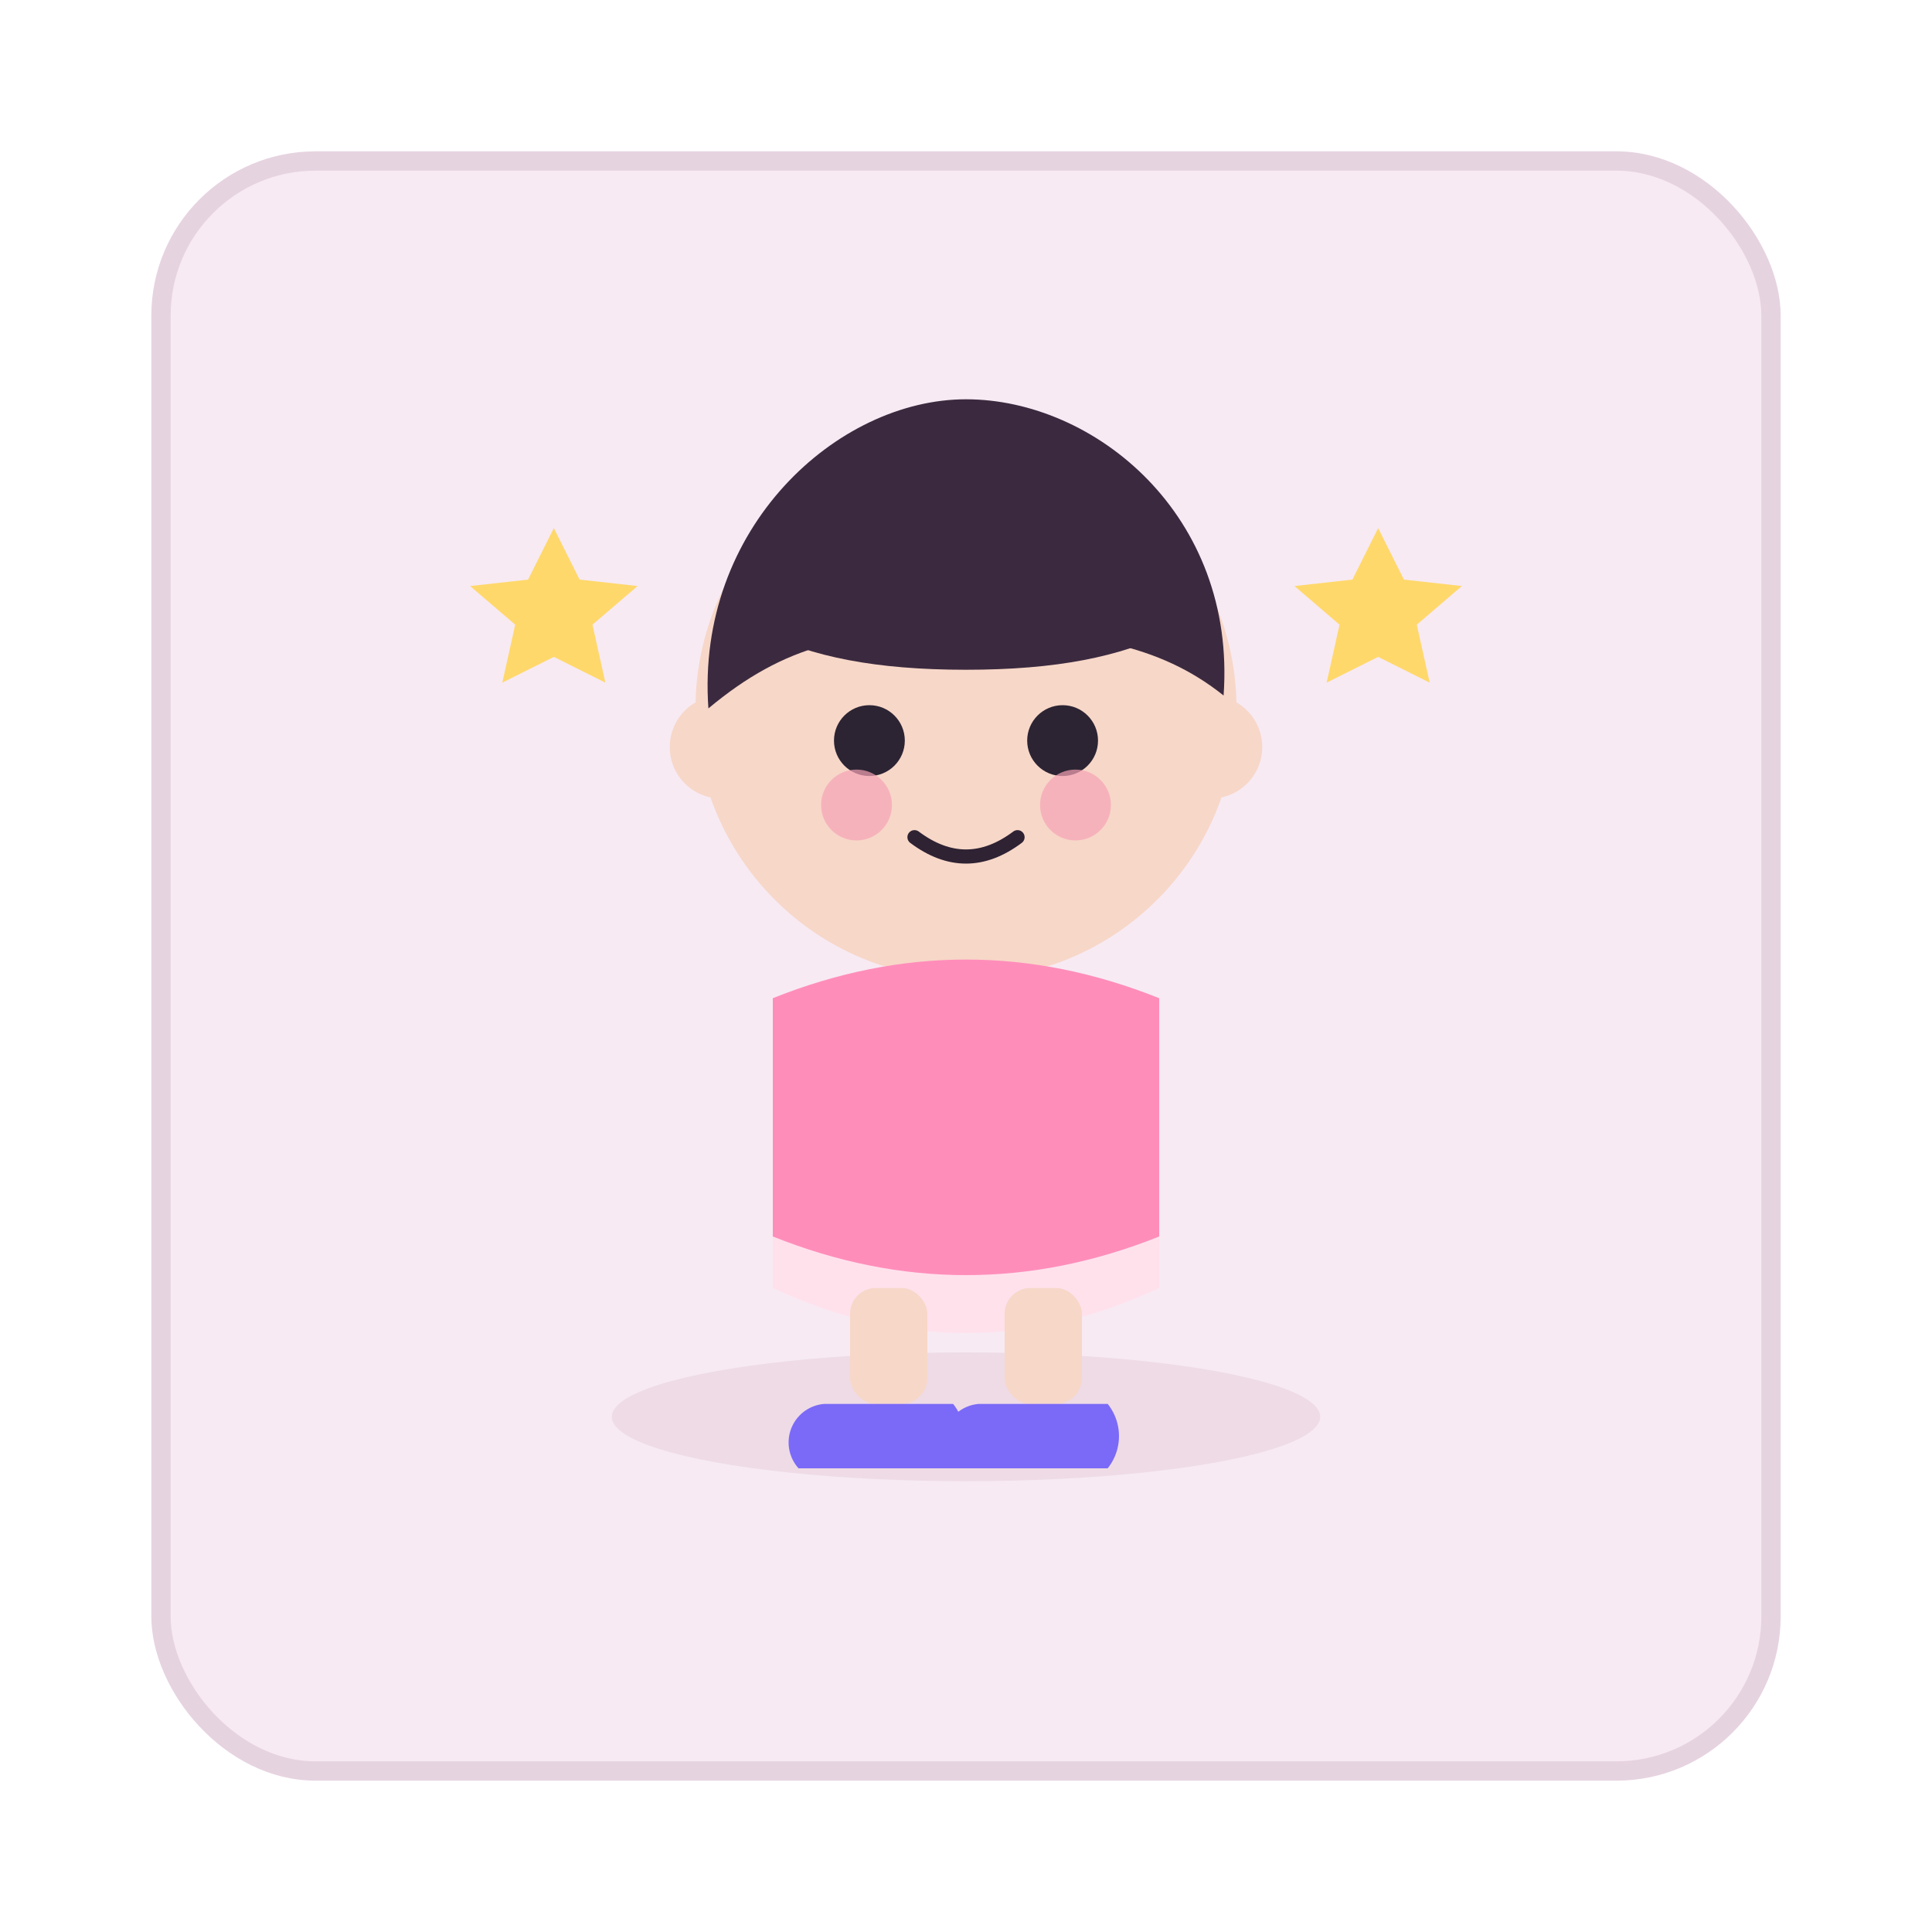 <svg xmlns="http://www.w3.org/2000/svg" viewBox="0 0 300 300">
  <style>
    :root{
      /* צבעים מרכזיים - אפשר לשנות חופשי */
      --skin:#F7D7C8;
      --blush:#F5A3B6;
      --hair:#3B2A3F;
      --eyes:#2C2433;
      --line:#2E2233;

      --top:#FF8DBA;      /* חולצה/שמלה */
      --bottom:#FFE1EC;   /* חצאית/מכנס */
      --shoes:#7B6AF7;
      --accent:#FFD86B;   /* כוכבים/דקורציה */
      --bg:#FDF6FA;
      --card:#F7EAF3;
    }

    .card{ fill:#F7EAF3; stroke:#E6D3E0; stroke-width:3; }
    .line{ stroke:#2E2233; stroke-width:2.2; stroke-linecap:round; stroke-linejoin:round; fill:none; }
    .shadow{ fill:#EEDBE6; }
    .skin{ fill:#F7D7C8; }
    .hair{ fill:#3B2A3F; }
    .eye{ fill:#2C2433; }
    .blush{ fill:#F5A3B6; opacity:.7; }
    .top{ fill:#FF8DBA; }
    .bottom{ fill:#FFE1EC; }
    .shoes{ fill:#7B6AF7; }
    .star{ fill:#FFD86B; }

    /* אנימציה עדינה */
    @keyframes floaty { 0%{ transform:translateY(0) } 50%{ transform:translateY(-3px) } 100%{ transform:translateY(0) } }
    .avatar { animation: floaty 2.8s ease-in-out infinite; transform-origin: 150px 180px; }
  </style>

  <!-- רקע קליל/כרטיס -->
  <rect x="25" y="25" width="250" height="250" rx="24" class="card"/>
  <ellipse cx="150" cy="220" rx="55" ry="10" class="shadow" />

  <g class="avatar">
    <!-- גוף בסיס -->
    <g id="body">
      <!-- ראש -->
      <circle cx="150" cy="110" r="42" class="skin"/>
      <!-- אוזניים -->
      <circle cx="112" cy="116" r="8" class="skin"/>
      <circle cx="188" cy="116" r="8" class="skin"/>

      <!-- שיער (שכבה תחתונה) -->
      <path class="hair" d="M110,110
        c-2,-28 20,-48 40,-48 s42,18 40,46
        c-10,-8 -22,-10 -40,-10 s-28,2 -40,12 z"/>

      <!-- עיניים + סומק -->
      <circle cx="135" cy="115" r="5.5" class="eye"/>
      <circle cx="165" cy="115" r="5.5" class="eye"/>
      <circle cx="133" cy="125" r="5.5" class="blush"/>
      <circle cx="167" cy="125" r="5.5" class="blush"/>

      <!-- פה קטן -->
      <path d="M142 130 q8 6 16 0" class="line"/>

      <!-- פוני/שיער עליון (אפשר להחליף צורה בהמשך) -->
      <path class="hair" d="M118,98
        c10,-12 24,-16 32,-16 s22,4 32,16
        c-8,4 -18,6 -32,6 s-24,-2 -32,-6z"/>

      <!-- טורסו (שמלה בסיסית) -->
      <path class="top" d="M120,155
        q30,-12 60,0 v38 q-30,18 -60,0 z"/>

      <!-- חצאית/מכנס -->
      <path class="bottom" d="M120,192 q30,12 60,0 v8 q-30,14 -60,0 z"/>

      <!-- רגליים -->
      <rect x="132" y="200" width="12" height="18" class="skin" rx="4"/>
      <rect x="156" y="200" width="12" height="18" class="skin" rx="4"/>

      <!-- נעליים -->
      <path class="shoes" d="M128,218 h20 a8,8 0 0 1 0,10 h-24 a6,6 0 0 1 4,-10z"/>
      <path class="shoes" d="M152,218 h20 a8,8 0 0 1 0,10 h-24 a6,6 0 0 1 4,-10z"/>
    </g>

    <!-- אקססוריז לדוגמה -->
    <g id="stars">
      <path class="star" d="M86 82 l4 8 9 1 -7 6 2 9 -8 -4 -8 4 2 -9 -7 -6 9 -1z"/>
      <path class="star" d="M214 82 l4 8 9 1 -7 6 2 9 -8 -4 -8 4 2 -9 -7 -6 9 -1z"/>
    </g>
  </g>
</svg>
